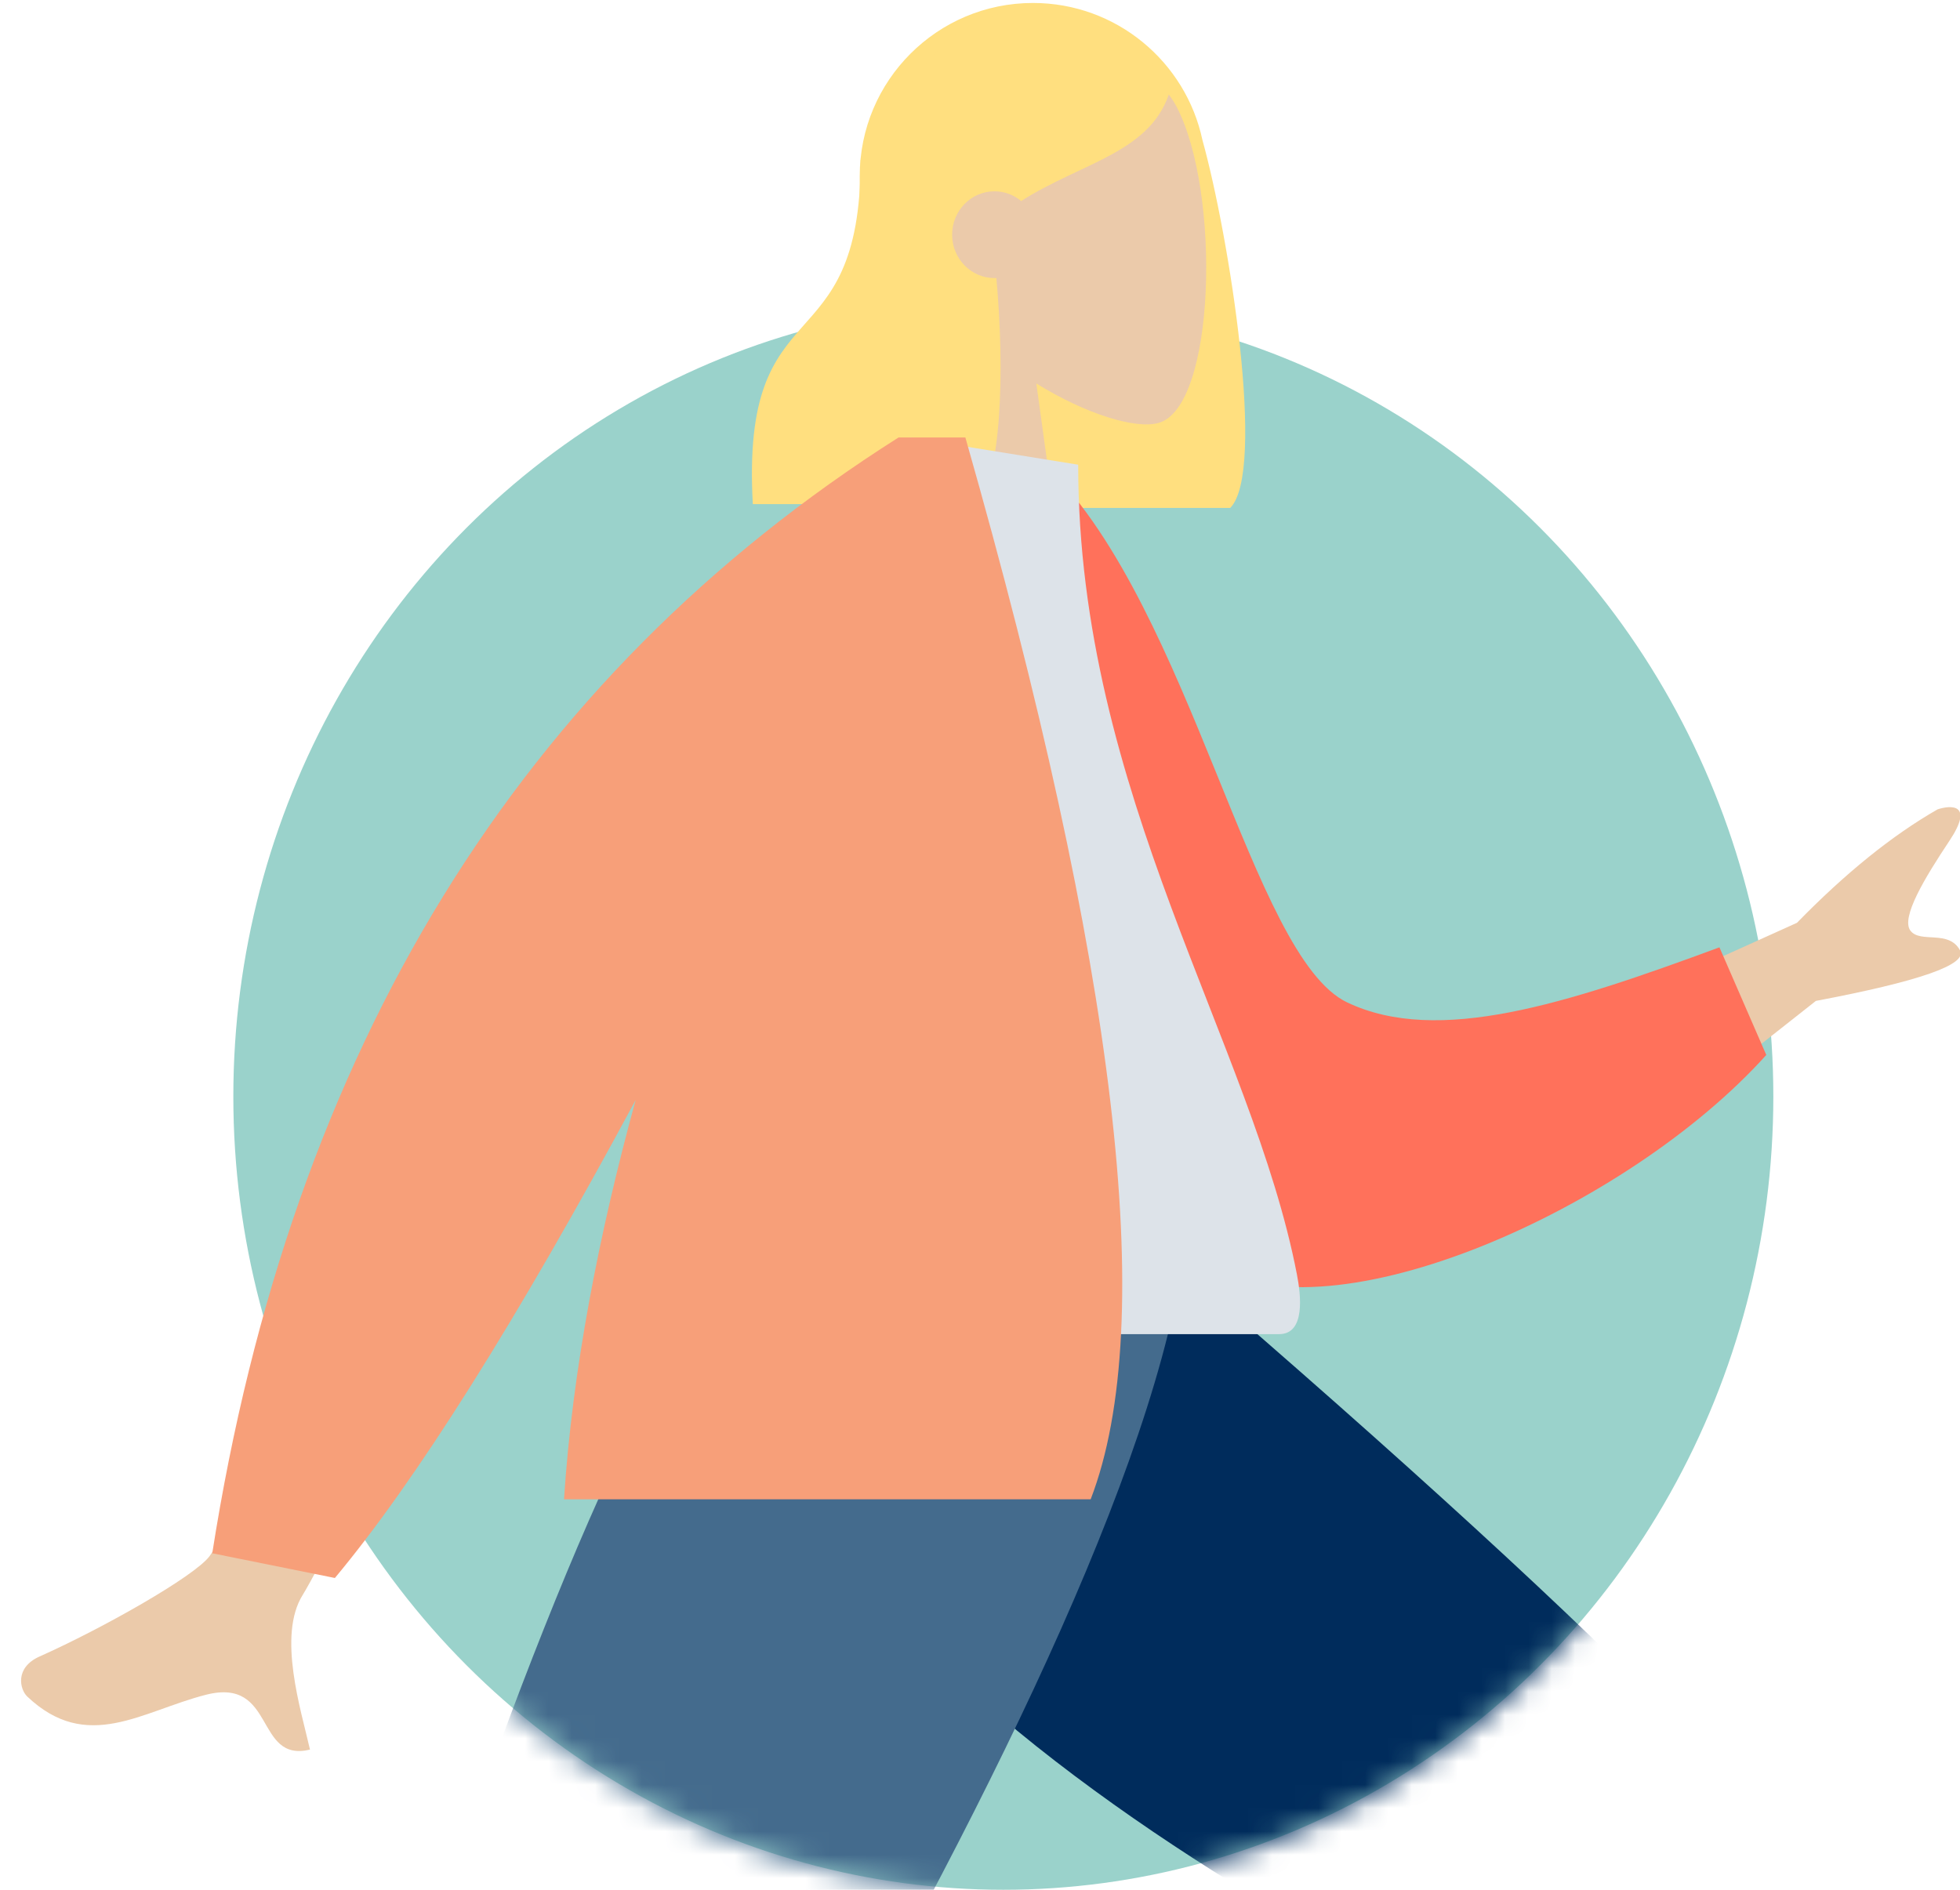 <?xml version="1.0" encoding="UTF-8"?>
<svg width="84px" height="81px" viewBox="0 0 84 81" version="1.1" xmlns="http://www.w3.org/2000/svg" xmlns:xlink="http://www.w3.org/1999/xlink">
    <!-- Generator: Sketch 56.3 (81716) - https://sketch.com -->
    <title>Human</title>
    <desc>Created with Sketch.</desc>
    <defs>
        <path d="M44.014,84.077 C59.139,84.077 71.889,73.604 75.79,59.319 C76.59,56.389 89,46.728 89,43.535 C89,24.773 62.242,0 44.014,0 C25.786,0 -12.191,76.006 3.869,84.077 C13.461,88.897 19.753,73.21 21.032,74.487 C26.975,80.423 35.08,84.077 44.014,84.077 Z" id="sarah-path"></path>
    </defs>
    <g stroke="none" stroke-width="1" fill="none" fill-rule="evenodd">
        <g  transform="translate(-304, -1957)">
            <g transform="translate(302, 1954)">
                <g id="Human" transform="translate(1, 0)">
                    <ellipse id="Background" fill="#9AD2CB" cx="44" cy="50" rx="33" ry="34"></ellipse>
                    <mask id="sarah-mask" fill="white">
                        <use xlink:href="#sarah-path"></use>
                    </mask>
                    <g ></g>
                    <g mask="url(#sarah-mask)">
                        <g transform="translate(-6, -6)">
                            <g id="Head/Front/Long" transform="translate(27.015, 0)">
                                <path d="M31.518,15.003 C32.664,19.124 34.259,29.219 32.709,30.77 L23.139,30.77 C23.137,30.739 23.135,30.709 23.134,30.678 C19.565,30.138 16.83,27.057 16.83,23.337 L16.83,16.552 C16.83,12.452 20.154,9.127 24.255,9.127 C27.824,9.127 30.806,11.646 31.518,15.003 Z" id="Hair-Back" fill="#FFDF7F"></path>
                                <g stroke-width="1" transform="translate(17.82, 10.48)" fill="#EBCAAA">
                                    <path d="M2.727,11.659 C1.206,9.831 0.177,7.59 0.349,5.079 C0.844,-2.155 10.675,-0.564 12.587,3.088 C14.5,6.739 14.272,16.001 11.801,16.653 C10.815,16.914 8.716,16.276 6.579,14.957 L7.92,24.678 L0,24.678 L2.727,11.659 Z" id="Head-[skin]"></path>
                                </g>
                                <path d="M22.687,20.917 C23.052,24.932 22.906,29.517 21.819,30.606 L12.249,30.606 C11.715,21.116 16.869,24.791 16.869,15.855 C17.19,15.534 17.494,15.216 17.794,14.941 L17.783,14.678 C19.44,11.203 21.543,9.465 24.09,9.465 C27.912,9.465 29.118,11.287 30.145,12.833 C29.377,15.533 26.397,15.933 23.749,17.616 C23.437,17.356 23.039,17.2 22.605,17.2 C21.603,17.2 20.79,18.032 20.79,19.059 C20.79,20.086 21.603,20.919 22.605,20.919 C22.633,20.919 22.66,20.918 22.687,20.917 Z" id="Hair-Front" fill="#FFDF7F"></path>
                            </g>
                            <g transform="translate(0, 63.285)">
                                <path d="M69.115,-2.793 C62.613,2.485 64.418,47.939 63.981,48.517 C63.786,48.775 53.568,51.082 33.325,55.441 L34.147,58.95 C57.775,57.46 70.289,55.839 71.689,54.085 C73.695,51.573 76.326,37.649 79.582,12.311 L69.115,-2.793 Z" id="leg-[skin]" fill="#EBCAAA" transform="translate(56.454, 28.079) rotate(-55) translate(-56.454, -28.079) "></path>
                                <path d="M69.115,-2.793 C62.613,2.485 64.418,47.939 63.981,48.517 C63.786,48.775 53.568,51.082 33.325,55.441 L34.147,58.95 C57.775,57.46 70.289,55.839 71.689,54.085 C73.695,51.573 76.326,37.649 79.582,12.311 L69.115,-2.793 Z" id="shadow" fill-opacity="0.1" fill="#000000" transform="translate(56.454, 28.079) rotate(-55) translate(-56.454, -28.079) "></path>
                                <path d="M36.655,51.702 L38.11,57.35 C55.682,59.105 67.32,56.467 71.458,52.565 C74.217,49.963 76.854,36.076 79.368,10.904 L68.169,-5.091 C52.704,6.551 61.299,43.834 60.896,44.695 C60.492,45.557 51.201,46.363 36.655,51.702 Z" id="Pant" fill="#002C5C" transform="translate(58.012, 26.407) rotate(-55) translate(-58.012, -26.407) "></path>
                                <g id="Shoe/Flat-Sneaker-Shoe" transform="translate(73.593, 63.568) rotate(20) translate(-73.593, -63.568) translate(63.545, 56.779)" fill="#E4E4E4">
                                    <path d="M0.55,9.843 C0.403,10.374 0.33,10.801 0.33,11.125 C0.33,11.749 0.429,12.661 0.627,13.86 C1.318,13.86 7.522,13.86 19.24,13.86 C19.724,12.181 19.444,11.275 18.402,11.141 C17.36,11.007 16.495,10.886 15.805,10.778 L7.609,6.941 C7.213,6.756 6.741,6.927 6.556,7.323 C6.549,7.338 6.542,7.354 6.536,7.369 L6.159,8.329 C5.194,8.802 4.41,9.038 3.807,9.038 C3.49,9.038 3.096,8.952 2.623,8.778 L2.623,8.778 C1.802,8.476 0.891,8.897 0.59,9.719 C0.575,9.759 0.562,9.801 0.55,9.843 Z" id="shoe"></path>
                                </g>
                                <polygon id="leg-[skin]" fill="#EBCAAA" points="42.828 0 25.78 42.166 9.025 77.814 12.978 77.814 56.228 0"></polygon>
                                <g id="Shoe/Flat-Sneaker-Shoe" transform="translate(7.907, 67.546)" fill="#E4E4E4">
                                    <path d="M0.55,9.843 C0.403,10.374 0.33,10.801 0.33,11.125 C0.33,11.749 0.429,12.661 0.627,13.86 C1.318,13.86 7.522,13.86 19.24,13.86 C19.724,12.181 19.444,11.275 18.402,11.141 C17.36,11.007 16.495,10.886 15.805,10.778 L7.609,6.941 C7.213,6.756 6.741,6.927 6.556,7.323 C6.549,7.338 6.542,7.354 6.536,7.369 L6.159,8.329 C5.194,8.802 4.41,9.038 3.807,9.038 C3.49,9.038 3.096,8.952 2.623,8.778 L2.623,8.778 C1.802,8.476 0.891,8.897 0.59,9.719 C0.575,9.759 0.562,9.801 0.55,9.843 Z" id="shoe"></path>
                                </g>
                                <path d="M10.538,70.409 L19.322,72.106 C26.114,61.818 54.537,19.637 57.653,2.84217094e-14 L38.098,2.84217094e-14 C27.691,14.195 17.012,59.951 10.538,70.409 Z" id="Pant" fill="#446B8D"></path>
                            </g>
                            <g transform="translate(7.248, 27.751)">
                                <path d="M64.889,26.167 L76.764,20.803 C78.845,18.67 80.853,17.049 82.791,15.94 C83.37,15.751 84.359,15.693 83.304,17.28 C82.248,18.866 81.206,20.584 81.628,21.14 C82.05,21.696 83.272,21.082 83.755,21.987 C84.077,22.59 82.017,23.311 77.575,24.15 L68.681,31.165 L64.889,26.167 Z M16.881,27.645 L23.596,29.016 C16.842,41.964 13.221,48.826 12.73,49.603 C11.628,51.351 12.657,54.554 13.037,56.241 C10.652,56.812 11.593,53.121 8.576,53.891 C5.822,54.595 3.487,56.4 0.919,53.965 C0.603,53.666 0.372,52.73 1.448,52.25 C4.13,51.055 8.092,48.816 8.735,47.947 C9.611,46.761 12.326,39.994 16.881,27.645 Z" id="Arms-[skin]" fill="#EBCAAA"></path>
                                <path d="M40.36,3.288 L43.14,2.543 C49.826,8.141 53.625,22.663 57.893,24.256 C61.929,25.762 67.265,23.496 73.582,20.514 L75.984,24.935 C70.63,32.055 58.481,38.738 53.08,36.002 C44.446,31.628 40.965,13.612 40.36,3.288 Z" id="Coat-Back" fill="#FF715B" transform="translate(58.172, 19.586) rotate(5) translate(-58.172, -19.586) "></path>
                                <path d="M29.495,38.433 C40.858,38.433 49.216,38.433 54.57,38.433 C55.716,38.433 55.5,36.731 55.334,35.873 C53.423,25.961 45.96,15.276 45.96,1.167 L38.728,0 C32.745,9.898 30.677,22.084 29.495,38.433 Z" id="Shirt" fill="#DDE3E9"></path>
                                <path d="M26.994,28.398 C21.883,37.883 17.586,44.712 14.104,48.885 L8.849,47.826 C12.234,26.226 22.038,10.284 38.261,-9.9475983e-14 L39.567,-9.9475983e-14 L41.125,0 C47.618,22.769 49.408,37.94 46.495,45.513 L23.924,45.513 C24.281,39.972 25.426,34.112 26.994,28.398 Z" id="Coat-Front" fill="#F79F79"></path>
                            </g>
                        </g>
                    </g>
                </g>
            </g>
        </g>
    </g>
</svg>
